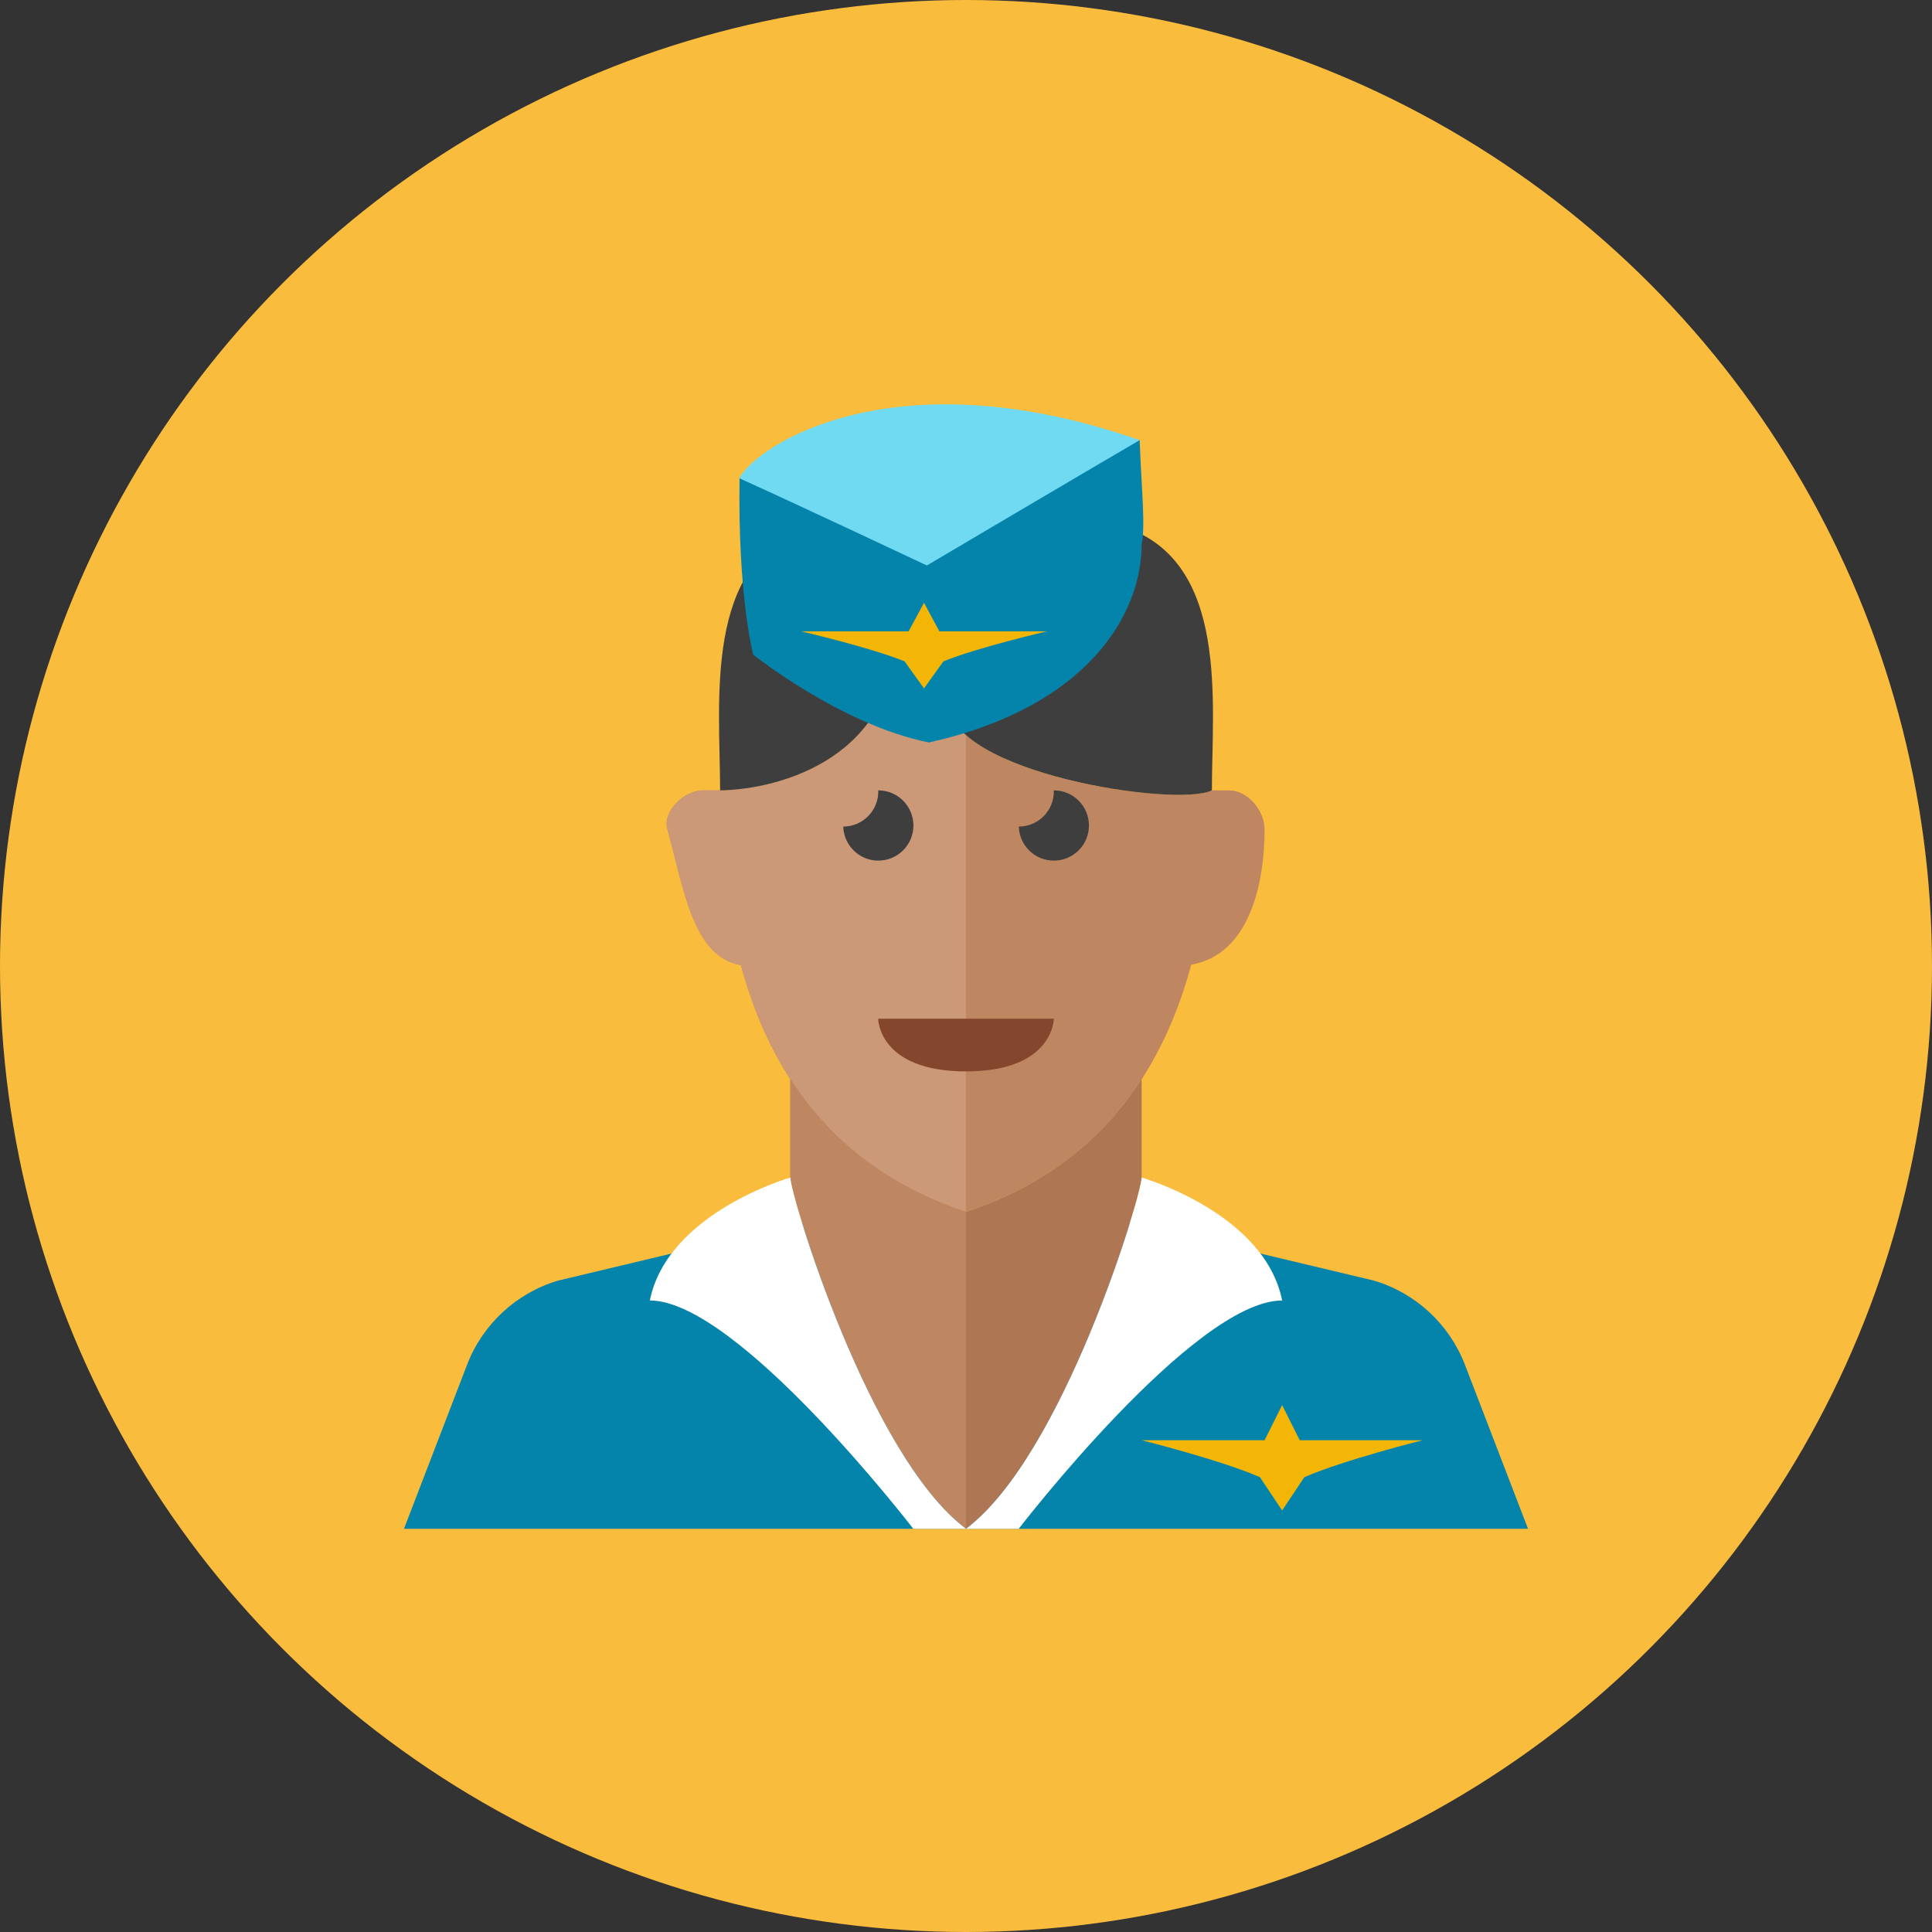 <?xml version="1.0" encoding="iso-8859-1"?>
<!-- Generator: Adobe Illustrator 17.1.0, SVG Export Plug-In . SVG Version: 6.00 Build 0)  -->
<!DOCTYPE svg PUBLIC "-//W3C//DTD SVG 1.0//EN" "http://www.w3.org/TR/2001/REC-SVG-20010904/DTD/svg10.dtd">
<svg version="1.0" xmlns="http://www.w3.org/2000/svg" xmlns:xlink="http://www.w3.org/1999/xlink" x="0px" y="0px" width="110px"
	 height="110px" viewBox="0 0 110 110" style="enable-background:new 0 0 110 110;" xml:space="preserve">
<rect x="0" y="0" width="110" height="110" fill="#333333" stroke="none"/>
<g id="Artboard">
</g>
<g id="Multicolor">
	<g>
		<circle style="fill:#FABC3D;" cx="55" cy="55" r="55"/>
	</g>
	<g>
		<g>
			<path style="fill:#0484AB;" d="M55,70.044l7-1l16.241,3.872c2.371,0.711,4.279,2.48,5.168,4.791L87,87.044H55V70.044z"/>
		</g>
		<path style="fill:#AF7653;" d="M65,67.044v-5.612c-2.841,4.396-6.716,6.473-10,7.567c-3.284-1.095-7.159-3.171-10-7.568v5.612
			c0,1,4.465,15.848,10,20C60.536,82.893,65,68.044,65,67.044z"/>
		<g>
			<path style="fill:#0484AB;" d="M55,70.044l-7-1l-16.241,3.872c-2.371,0.711-4.279,2.48-5.168,4.791L23,87.044h32V70.044z"/>
		</g>
		<g>
			<path style="fill:#F3B607;" d="M74.264,84.104C76.519,83.121,81,82,81,82h-7l-1-2l-1,2h-7c0,0,4.481,1.121,6.736,2.104L73,86
				L74.264,84.104z"/>
		</g>
		<path style="fill:#BF8662;" d="M70,45c-0.277,0-0.632,0-1,0c-1.684,0.842-11.167-0.443-14.121-3.259
			c-0.633,0.194-1.288,0.376-1.991,0.533c-1.178-0.236-2.354-0.641-3.467-1.118C47.295,44.023,43.49,44.958,41,45l0,0
			c-0.368,0-0.723,0-1,0c-1,0-2.296,1.151-2,2.222c0.945,3.422,1.447,7.257,4.185,7.727C44.63,64.033,50.4,67.467,55,69
			c4.604-1.535,10.38-4.973,12.822-14.075C71.136,54.353,72,50.313,72,47.222C72,46.111,71,45,70,45z"/>
		<path style="fill:#CC9978;" d="M52.889,42.274c-1.178-0.236-2.354-0.641-3.467-1.118C47.295,44.023,43.49,44.958,41,45l0,0
			c-0.368,0-0.723,0-1,0c-1,0-2.296,1.151-2,2.222c0.945,3.422,1.447,7.257,4.185,7.727C44.63,64.033,50.4,67.467,55,69V41.702
			C54.331,41.911,53.637,42.107,52.889,42.274z"/>
		<g>
			<path style="fill:#84462D;" d="M50,58h10c0,0,0,3-5,3S50,58,50,58z"/>
		</g>
		<g>
			<path style="fill:#3E3E3F;" d="M52.006,47c0-1.104-0.896-2-2-2c-0.002,0-0.004,0-0.006,0c0.001,0.021,0.006,0.041,0.006,0.062
				c0,1.103-0.892,1.996-1.994,2C48.046,48.137,48.923,49,50.006,49C51.111,49,52.006,48.104,52.006,47z"/>
		</g>
		<g>
			<path style="fill:#3E3E3F;" d="M62,47c0-1.104-0.896-2-2-2c-0.002,0-0.004,0-0.006,0C59.995,45.021,60,45.042,60,45.063
				c0,1.103-0.892,1.996-1.994,2C58.04,48.137,58.917,49,60,49C61.104,49,62,48.104,62,47z"/>
		</g>
		<g>
			<path style="fill:#3E3E3F;" d="M64,30c6,2,5,10,5,15c-2,1-15-1-15-5L64,30z"/>
		</g>
		<g>
			<path style="fill:#3E3E3F;" d="M46,30c-6,2-5,10-5,15c3.612-0.061,10-2,10-9L46,30z"/>
		</g>
		<g>
			<path style="fill:#0484AB;" d="M42.888,37.274c0,0,5,4,10,5C61.888,40.274,65,35,65,31c0.22-1.079,0-3-0.112-5.94
				c-10.78-2.079-20.78,0.135-22.78,2.135C42,34,42.888,37.274,42.888,37.274z"/>
		</g>
		<g>
			<path style="fill:#6FDAF1;" d="M52.772,32.196c0,0,9.138-5.402,12.116-7.136c-13.805-4.81-21.647,0.14-22.804,2.164
				C46,29,52.772,32.196,52.772,32.196z"/>
		</g>
		<g>
			<path style="fill:#F3B607;" d="M53.715,37.654c1.973-0.799,5.894-1.709,5.894-1.709h-6.125l-0.875-1.625l-0.875,1.625h-6.125
				c0,0,3.921,0.91,5.894,1.709l1.106,1.541L53.715,37.654z"/>
		</g>
		<path style="fill:#BF8662;" d="M45,61.432v5.612c0,1,4.465,15.848,10,20V69C51.716,67.905,47.841,65.829,45,61.432z"/>
		<g>
			<path style="fill:#FFFFFF;" d="M45,67.044c0,0-7,2-8,7c5,0,15,13,15,13h3C49.465,82.893,45,68.044,45,67.044z"/>
			<path style="fill:#FFFFFF;" d="M65,67.044c0,1-4.464,15.848-10,20h3c0,0,10-13,15-13C72,69.044,65,67.044,65,67.044z"/>
		</g>
	</g>
</g>
</svg>
